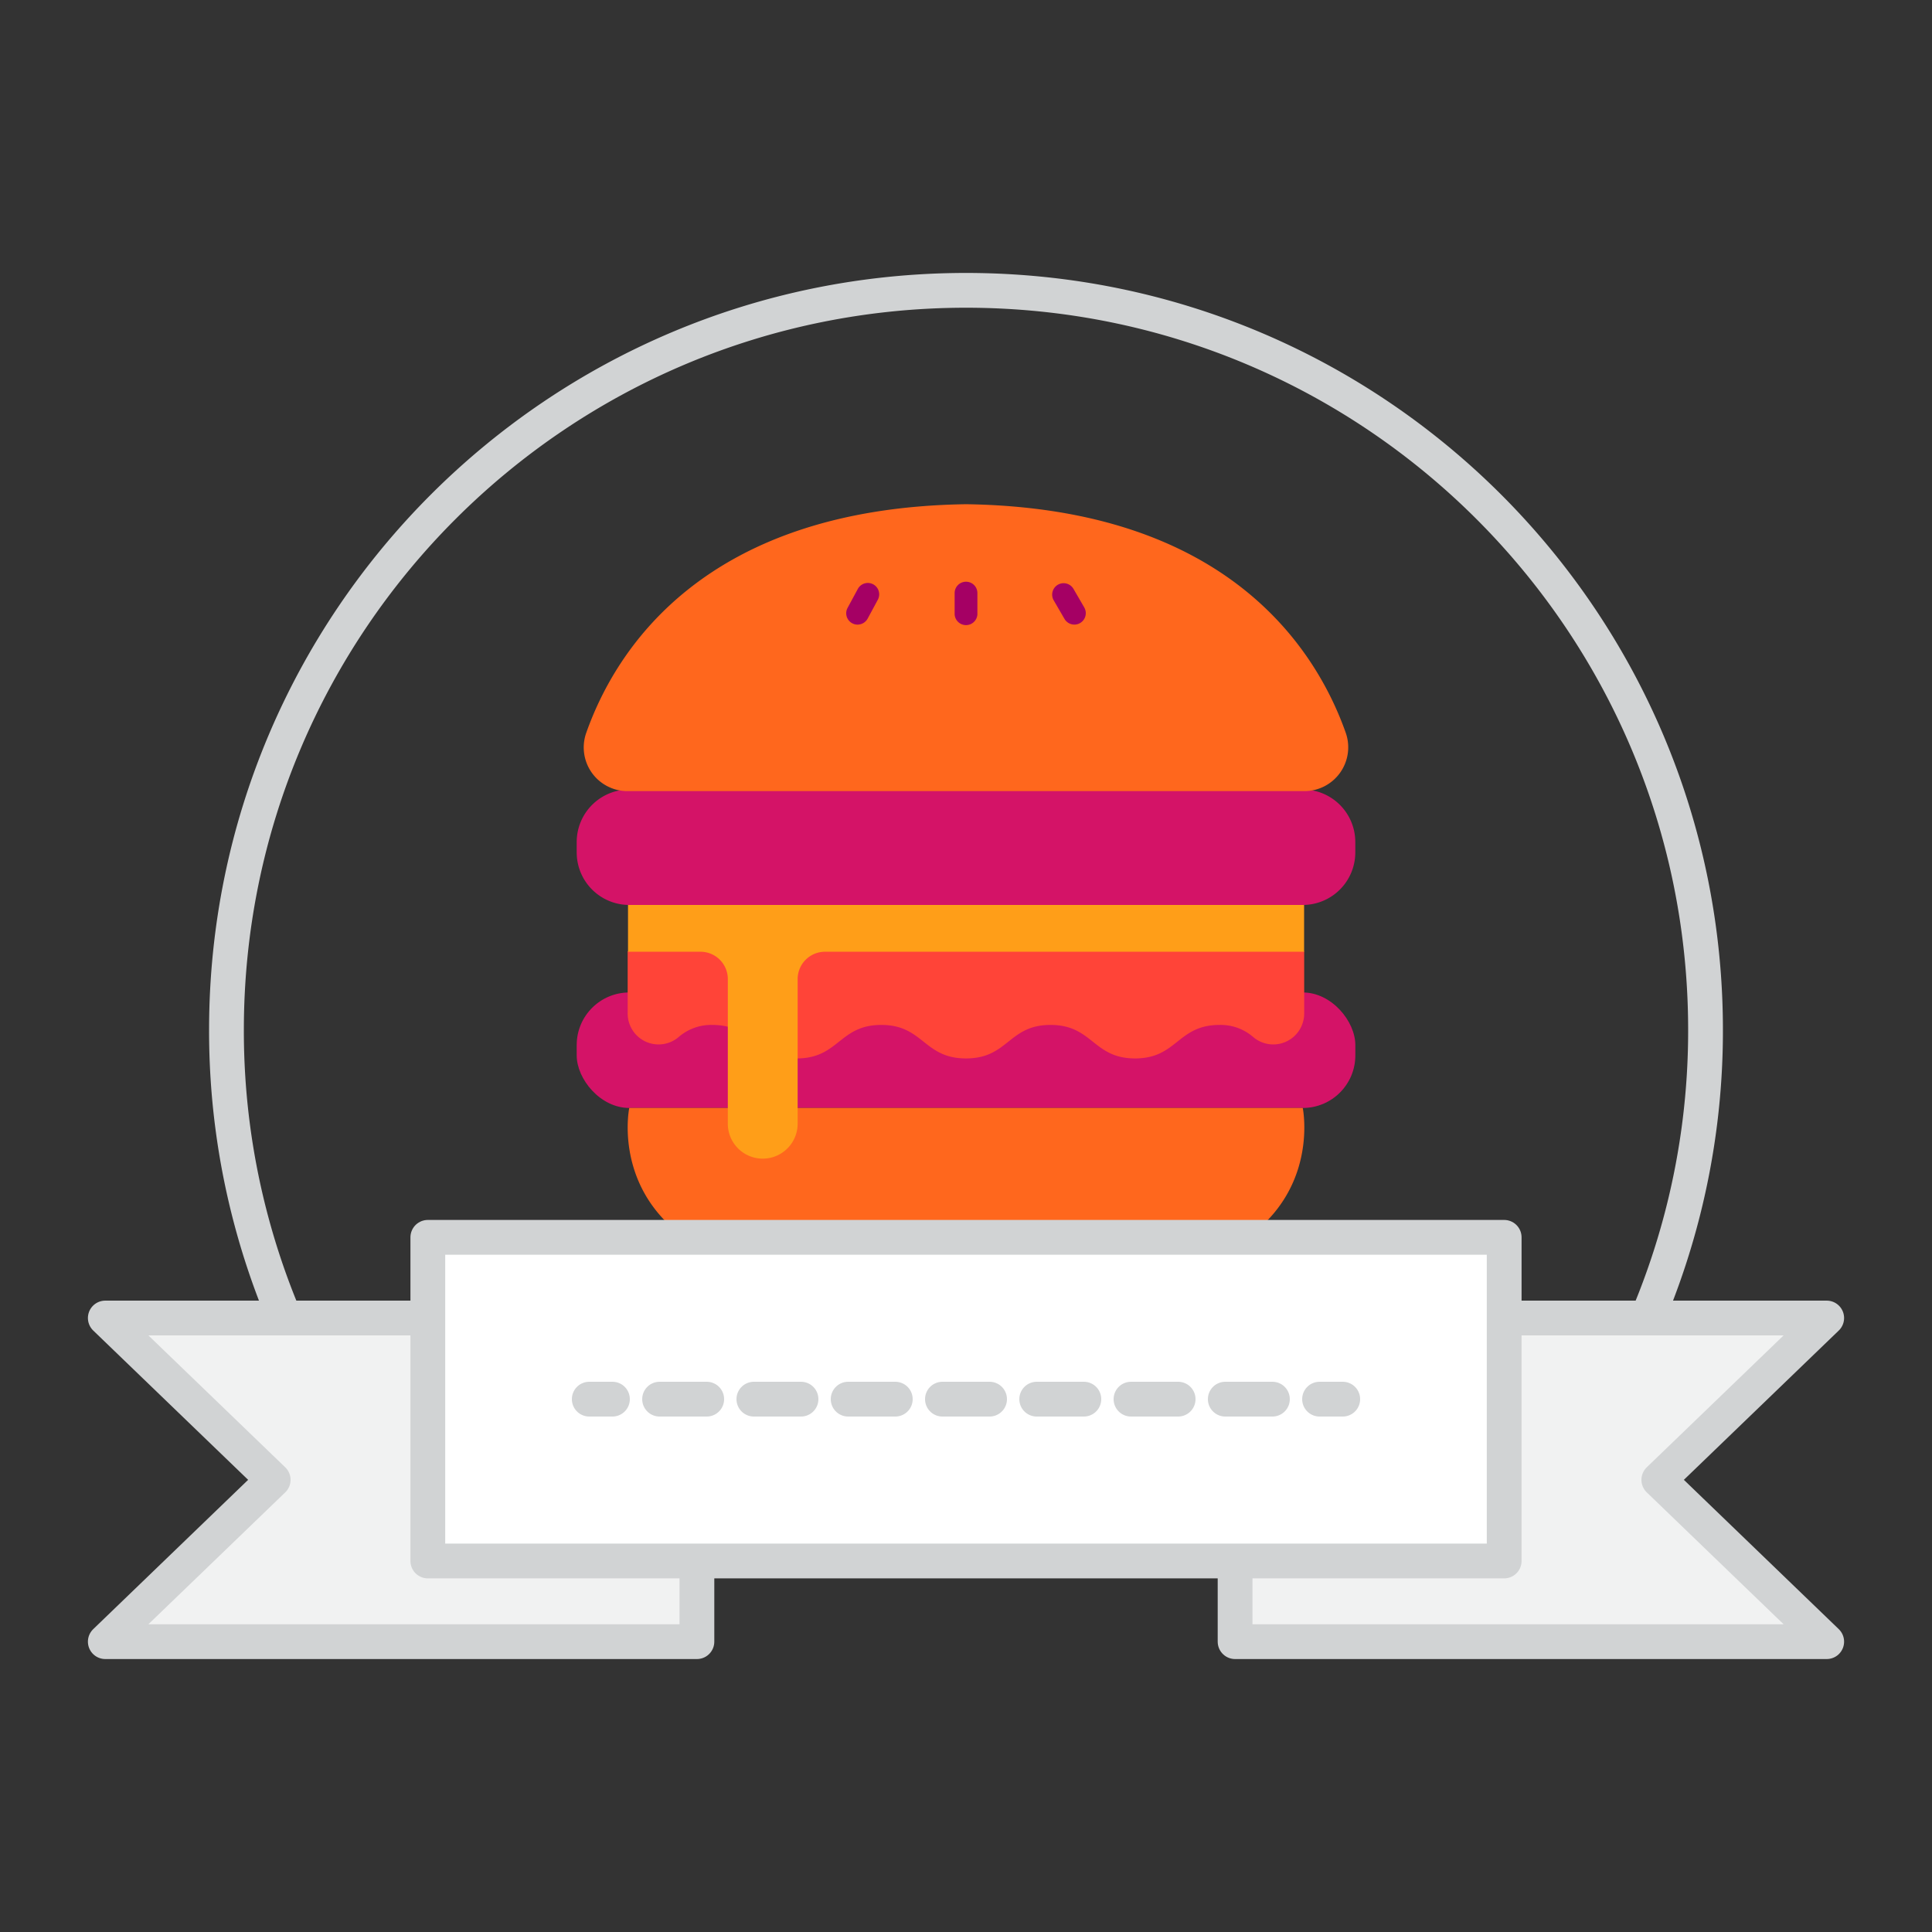 <svg id="Layer_1" data-name="Layer 1" xmlns="http://www.w3.org/2000/svg" viewBox="0 0 500 500"><rect x="0" y="0" width="500" height="500" fill="#333333" stroke="none"/><defs><style>.cls-1,.cls-9{fill:none;}.cls-1,.cls-7,.cls-8,.cls-9{stroke:#d1d3d4;stroke-linecap:round;stroke-linejoin:round;stroke-width:9px;}.cls-2{fill:#d41367;}.cls-3{fill:#ff671d;}.cls-4{fill:#ff4438;}.cls-5{fill:#ff9e18;}.cls-6{fill:#a50064;}.cls-7{fill:#f1f2f2;}.cls-8{fill:#fff;}.cls-9{stroke-dasharray:12.2 12.2;}</style></defs><path class="cls-1" d="M84.15,362.1a190.4,190.4,0,0,1-25.54-95.57C58.61,160.83,144.3,75.14,250,75.14s191.39,85.69,191.39,191.39a190.58,190.58,0,0,1-23.1,91.23"/><rect class="cls-2" x="149.25" y="256.85" width="201.51" height="29.89" rx="13.6"/><path class="cls-3" d="M337.15,286.74H162.85s-6,29,28.19,40.44a57.37,57.37,0,0,0,18.12,2.87h81.68A57.32,57.32,0,0,0,309,327.18C343.16,315.76,337.15,286.74,337.15,286.74Z"/><path class="cls-4" d="M162.44,246.19v16.08a8,8,0,0,0,13.14,6.16,12.85,12.85,0,0,1,8.74-3.18c10.94,0,10.94,8.67,21.88,8.67s10.94-8.67,21.88-8.67S239,273.92,250,273.92s10.94-8.67,21.88-8.67,10.94,8.67,21.88,8.67,10.94-8.67,21.88-8.67a12.85,12.85,0,0,1,8.74,3.18,8,8,0,0,0,13.14-6.16V246.19Z"/><path class="cls-5" d="M162.53,233.31v13H181.3a7.07,7.07,0,0,1,7.06,7.07v37.44a9,9,0,1,0,18.07,0V253.38a7.08,7.08,0,0,1,7.07-7.07h124v-13Z"/><path class="cls-2" d="M337.15,234.2H162.85a13.6,13.6,0,0,1-13.6-13.6v-2.68a13.6,13.6,0,0,1,13.6-13.6h174.3a13.6,13.6,0,0,1,13.6,13.6v2.68a13.6,13.6,0,0,1-13.6,13.6Zm0,0"/><path class="cls-3" d="M348.27,189.62c-7.59-21.44-30.46-58.15-98.27-59.13-67.95,1-90.77,37.84-98.31,59.25a11.31,11.31,0,0,0,10.7,15H337.61A11.34,11.34,0,0,0,348.27,189.62Z"/><path class="cls-6" d="M226,151.23a2.94,2.94,0,0,0-4,1.19l-2.64,4.88a2.94,2.94,0,0,0,1.19,4,2.9,2.9,0,0,0,1.39.35,3,3,0,0,0,2.6-1.54l2.63-4.88A2.94,2.94,0,0,0,226,151.23Z"/><path class="cls-6" d="M250,150.55a2.94,2.94,0,0,0-2.94,2.94V159a2.95,2.95,0,0,0,5.89,0v-5.55A2.94,2.94,0,0,0,250,150.55Z"/><path class="cls-6" d="M280.59,157.18l-2.78-4.79a2.95,2.95,0,0,0-5.1,3l2.79,4.8a2.94,2.94,0,1,0,5.09-3Z"/><polygon class="cls-7" points="180.36 424.86 27.25 424.86 70.7 382.98 27.25 341.1 180.36 341.1 180.36 424.86"/><polygon class="cls-7" points="319.64 424.86 472.75 424.86 429.3 382.98 472.75 341.1 319.64 341.1 319.64 424.86"/><rect class="cls-8" x="110.72" y="320.22" width="278.56" height="83.76"/><line class="cls-1" x1="152.5" y1="362.1" x2="158.5" y2="362.1"/><line class="cls-9" x1="170.7" y1="362.1" x2="335.4" y2="362.1"/><line class="cls-1" x1="341.5" y1="362.1" x2="347.5" y2="362.1"/></svg>
